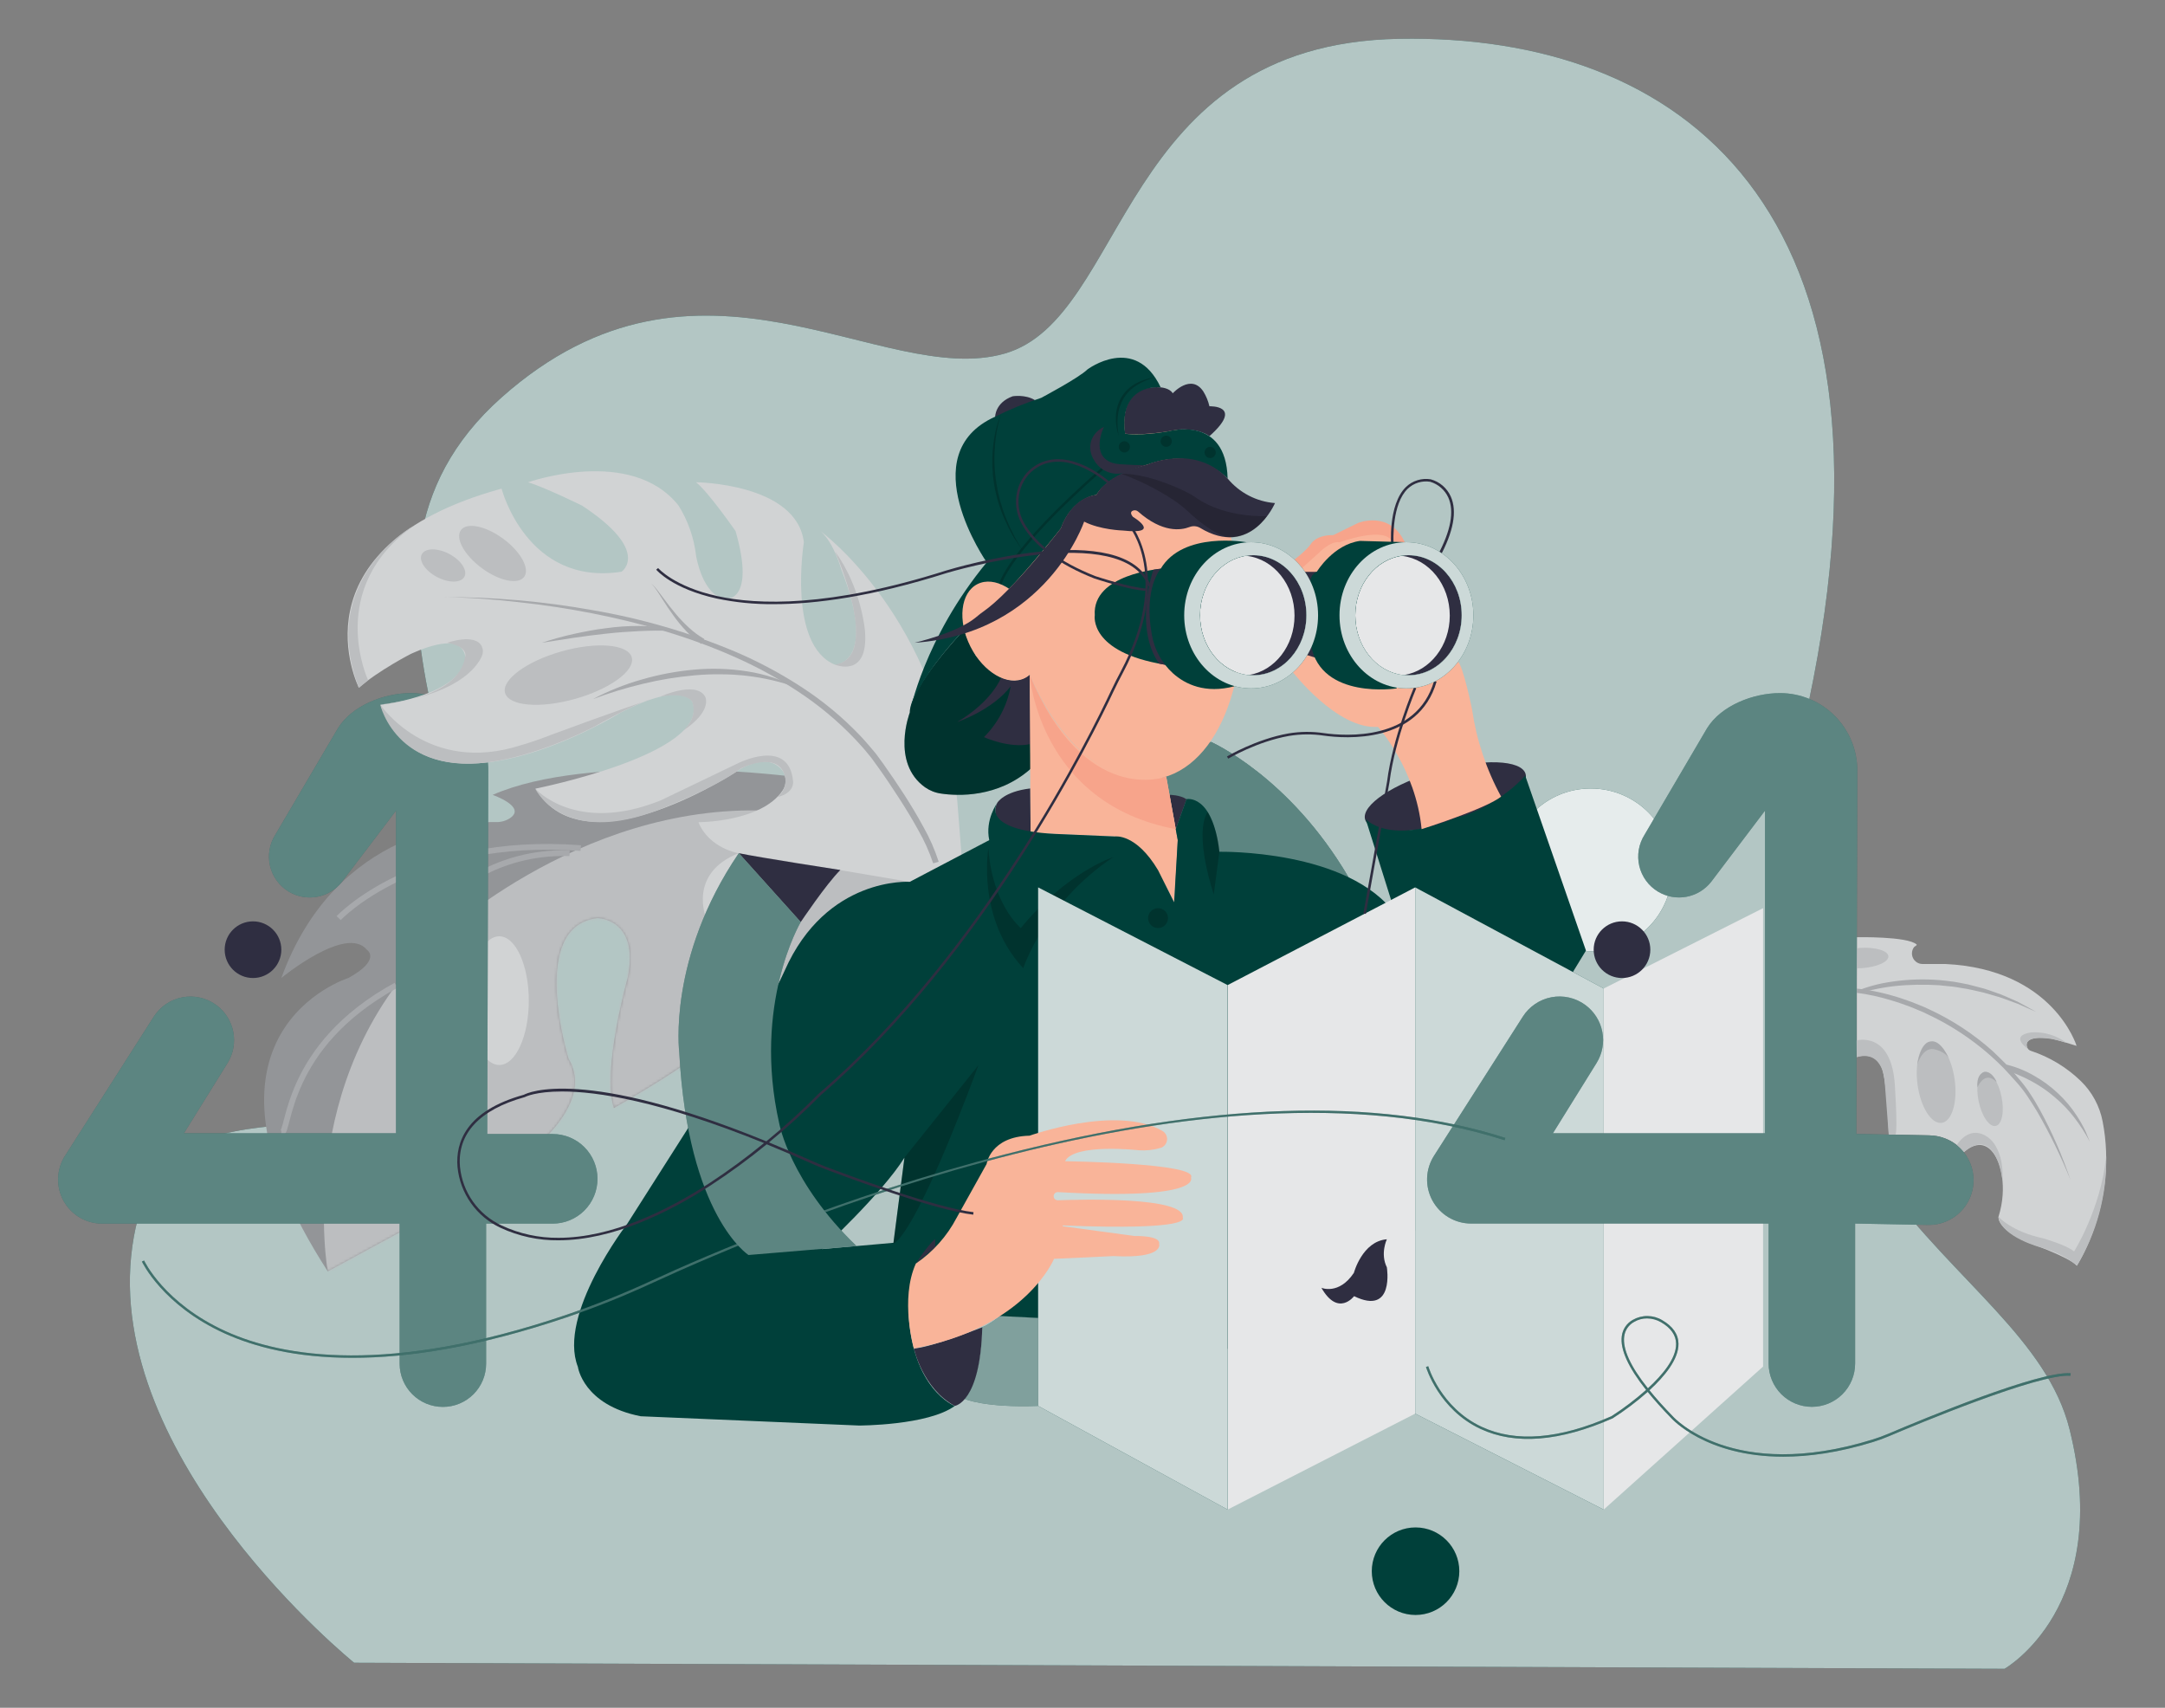 <svg width="866" height="683" viewBox="0 0 866 683" fill="none" xmlns="http://www.w3.org/2000/svg">
<rect x="0" y="0" width="866" height="683" fill="#808080" stroke="none"/>
<path d="M141.65 665C141.65 665 41.09 583.79 52.92 498.55C64.75 413.31 161.37 484.34 185 407.22C208.63 330.1 121.47 229.33 200.57 159C279.67 88.67 352.63 155.6 401.92 141.39C451.21 127.18 447.27 17.55 559.66 15.52C672.05 13.49 765.22 82.52 723.57 280.38C681.92 478.24 810.07 500.58 827.82 571.61C845.57 642.64 801.82 667.42 801.82 667.42L141.65 665Z" fill="#00403A"/>
<path opacity="0.7" d="M141.65 665C141.65 665 41.09 583.79 52.92 498.55C64.75 413.31 161.37 484.34 185 407.22C208.63 330.1 121.47 229.33 200.57 159C279.67 88.67 352.63 155.6 401.92 141.39C451.21 127.18 447.27 17.55 559.66 15.52C672.05 13.49 765.22 82.52 723.57 280.38C681.92 478.24 810.07 500.58 827.82 571.61C845.57 642.64 801.82 667.42 801.82 667.42L141.65 665Z" fill="white"/>
<path d="M112.53 391.14C112.53 391.14 138.47 369.79 146.71 379.82C146.71 379.82 152.87 383.66 139.36 391.14C139.36 391.14 69.36 412.9 131.1 508.46L172.6 485.94C172.6 485.94 244.35 451.94 227.38 423.34C227.38 423.34 210.97 370.34 238.97 367.19C238.97 367.19 255.97 367.19 251.06 391.14C251.06 391.14 240.62 428.28 245.56 443.14C245.56 443.14 264.36 432.43 273.36 425.98C273.36 425.98 352.65 361.54 357.36 360.88C362.07 360.22 363.95 352.69 363.95 352.69L352.69 321.77L313.93 310.24C313.93 310.24 235.66 300.87 197.05 317.91C197.05 317.91 210.8 322.66 203.98 327.23C202.333 328.297 200.401 328.837 198.44 328.78C187.15 328.59 134.42 331.15 112.53 391.14Z" fill="#939598"/>
<mask id="mask0_499_37038" style="mask-type:luminance" maskUnits="userSpaceOnUse" x="105" y="307" width="259" height="202">
<path d="M112.53 391.14C112.53 391.14 138.47 369.79 146.71 379.82C146.71 379.82 152.87 383.66 139.36 391.14C139.36 391.14 69.36 412.9 131.1 508.46L172.6 485.94C172.6 485.94 244.35 451.94 227.38 423.34C227.38 423.34 210.97 370.34 238.97 367.19C238.97 367.19 255.97 367.19 251.06 391.14C251.06 391.14 240.62 428.28 245.56 443.14C245.56 443.14 264.36 432.43 273.36 425.98C273.36 425.98 352.65 361.54 357.36 360.88C362.07 360.22 363.95 352.69 363.95 352.69L352.69 321.77L313.93 310.24C313.93 310.24 235.66 300.87 197.05 317.91C197.05 317.91 210.8 322.66 203.98 327.23C202.333 328.297 200.401 328.837 198.44 328.78C187.15 328.59 134.42 331.15 112.53 391.14Z" fill="white"/>
</mask>
<g mask="url(#mask0_499_37038)">
<path d="M131.1 508.46C131.1 508.46 117.22 432.12 172.6 377.76C172.6 377.76 230.6 321.19 306.99 324.22L363.91 352.66L354.85 387.21L237.13 463.54C237.13 463.54 143.5 511.21 131.1 508.46Z" fill="#BCBEC0"/>
</g>
<path d="M135.47 367.19C135.47 367.19 166.36 334.19 232.3 339.19" stroke="#A7A9AC" stroke-width="2.29" stroke-miterlimit="10"/>
<path d="M180.76 357.7C180.76 357.7 197.47 340.38 227.83 341.22" stroke="#A7A9AC" stroke-width="2.29" stroke-miterlimit="10"/>
<path d="M199.71 425.94C206.233 425.94 211.52 414.416 211.52 400.2C211.52 385.984 206.233 374.46 199.71 374.46C193.188 374.46 187.9 385.984 187.9 400.2C187.9 414.416 193.188 425.94 199.71 425.94Z" fill="#D1D3D4"/>
<path d="M282.45 367.19C282.45 367.19 274.98 349.34 295.52 341.19L282.45 367.19Z" fill="#D1D3D4"/>
<path d="M101.2 391.15C107.457 391.15 112.53 386.078 112.53 379.82C112.53 373.563 107.457 368.49 101.2 368.49C94.943 368.49 89.87 373.563 89.87 379.82C89.87 386.078 94.943 391.15 101.2 391.15Z" fill="#2F2E41"/>
<path d="M112.53 453.25C115.96 453.25 113.53 418.61 158.4 394.07" stroke="#A7A9AC" stroke-width="2.29" stroke-miterlimit="10"/>
<path d="M158.4 324.22V453.22H73.58L91 425.18C93.314 421.451 94.135 416.985 93.299 412.676C92.463 408.368 90.031 404.533 86.49 401.94C84.567 400.529 82.374 399.528 80.048 399C77.722 398.471 75.312 398.426 72.968 398.868C70.623 399.31 68.395 400.228 66.421 401.567C64.446 402.906 62.768 404.636 61.49 406.65L26 462.28C24.3 464.943 23.348 468.014 23.242 471.172C23.137 474.329 23.882 477.457 25.4 480.228C26.919 482.998 29.154 485.309 31.872 486.92C34.59 488.53 37.691 489.38 40.85 489.38H159.85V545.38C159.85 549.968 161.673 554.369 164.917 557.613C168.161 560.858 172.562 562.68 177.15 562.68C179.422 562.681 181.672 562.235 183.772 561.366C185.872 560.497 187.779 559.223 189.386 557.616C190.993 556.009 192.267 554.102 193.136 552.002C194.005 549.903 194.451 547.652 194.45 545.38V489.38H221.02C223.379 489.389 225.716 488.933 227.898 488.036C230.079 487.14 232.062 485.821 233.733 484.156C235.404 482.491 236.729 480.512 237.633 478.333C238.537 476.155 239.001 473.819 239 471.46C239 466.709 237.113 462.153 233.755 458.792C230.396 455.432 225.841 453.543 221.09 453.54H194.9L195.31 308.15C195.311 304.085 194.512 300.06 192.957 296.305C191.402 292.549 189.122 289.137 186.248 286.262C183.374 283.388 179.961 281.108 176.206 279.553C172.45 277.999 168.425 277.199 164.36 277.2C153.64 277.2 140.82 282.15 135.18 291.26L110.13 333.85C108.963 335.691 108.176 337.746 107.815 339.896C107.454 342.045 107.527 344.245 108.029 346.366C108.532 348.487 109.453 350.486 110.74 352.245C112.026 354.004 113.651 355.488 115.52 356.61C118.947 358.662 123.007 359.388 126.933 358.651C130.859 357.914 134.38 355.765 136.83 352.61L158.4 324.22Z" fill="#00403A"/>
<path opacity="0.36" d="M158.4 324.22V453.22H73.58L91 425.18C93.314 421.451 94.135 416.985 93.299 412.676C92.463 408.368 90.031 404.533 86.49 401.94C84.567 400.529 82.374 399.528 80.048 399C77.722 398.471 75.312 398.426 72.968 398.868C70.623 399.31 68.395 400.228 66.421 401.567C64.446 402.906 62.768 404.636 61.49 406.65L26 462.28C24.3 464.943 23.348 468.014 23.242 471.172C23.137 474.329 23.882 477.457 25.4 480.228C26.919 482.998 29.154 485.309 31.872 486.92C34.59 488.53 37.691 489.38 40.85 489.38H159.85V545.38C159.85 549.968 161.673 554.369 164.917 557.613C168.161 560.858 172.562 562.68 177.15 562.68C179.422 562.681 181.672 562.235 183.772 561.366C185.872 560.497 187.779 559.223 189.386 557.616C190.993 556.009 192.267 554.102 193.136 552.002C194.005 549.903 194.451 547.652 194.45 545.38V489.38H221.02C223.379 489.389 225.716 488.933 227.898 488.036C230.079 487.14 232.062 485.821 233.733 484.156C235.404 482.491 236.729 480.512 237.633 478.333C238.537 476.155 239.001 473.819 239 471.46C239 466.709 237.113 462.153 233.755 458.792C230.396 455.432 225.841 453.543 221.09 453.54H194.9L195.31 308.15C195.311 304.085 194.512 300.06 192.957 296.305C191.402 292.549 189.122 289.137 186.248 286.262C183.374 283.388 179.961 281.108 176.206 279.553C172.45 277.999 168.425 277.199 164.36 277.2C153.64 277.2 140.82 282.15 135.18 291.26L110.13 333.85C108.963 335.691 108.176 337.746 107.815 339.896C107.454 342.045 107.527 344.245 108.029 346.366C108.532 348.487 109.453 350.486 110.74 352.245C112.026 354.004 113.651 355.488 115.52 356.61C118.947 358.662 123.007 359.388 126.933 358.651C130.859 357.914 134.38 355.765 136.83 352.61L158.4 324.22Z" fill="white"/>
<path d="M785.51 460.84C785.51 460.84 794.06 452.09 799.4 464.9C799.4 464.9 803.32 474.16 799.4 486.63C799.4 486.63 798.33 491.25 811.15 496.95C811.15 496.95 827.53 502.65 830.74 506.21C830.74 506.21 847.36 480.82 841.06 448.56C839.883 442.366 836.815 436.69 832.28 432.31C826.654 426.868 819.872 422.766 812.44 420.31C811.879 420.144 811.393 419.79 811.063 419.307C810.734 418.825 810.581 418.243 810.63 417.66C810.85 416.05 812.72 414.33 820.41 415.37C820.41 415.37 824.88 416.43 830.64 418.29C830.64 418.29 821.38 387.6 778.13 385.54H769C768.215 385.54 767.446 385.322 766.779 384.909C766.112 384.496 765.573 383.905 765.223 383.203C764.873 382.501 764.726 381.715 764.798 380.934C764.87 380.153 765.158 379.407 765.63 378.78C765.9 378.44 766.97 378.06 766.63 377.72C762.92 374.42 742.75 374.83 742.75 374.83V422.75C742.75 422.75 748.89 420.25 752.15 425.9C752.612 426.722 752.949 427.609 753.15 428.53C753.79 431.24 755.06 438.38 755.53 453.76L771.53 454.07C771.53 454.07 780.39 453.86 785.51 460.84Z" fill="#D1D3D4"/>
<path d="M776.672 449.083C780.77 448.523 783.097 440.789 781.868 431.81C780.64 422.83 776.321 416.006 772.223 416.566C768.125 417.127 765.798 424.861 767.026 433.84C768.255 442.819 772.573 449.644 776.672 449.083Z" fill="#BCBEC0"/>
<path d="M798.27 450.314C800.795 449.79 801.838 444.522 800.6 438.546C799.361 432.57 796.31 428.15 793.784 428.674C791.259 429.197 790.216 434.466 791.454 440.442C792.693 446.417 795.744 450.837 798.27 450.314Z" fill="#BCBEC0"/>
<path d="M744.588 387.213C750.678 386.821 755.498 384.688 755.354 382.451C755.209 380.213 750.155 378.717 744.065 379.11C737.975 379.503 733.155 381.635 733.299 383.873C733.444 386.11 738.498 387.606 744.588 387.213Z" fill="#BCBEC0"/>
<path d="M742.35 395.36C744.904 395.574 747.443 395.948 749.95 396.48C751.2 396.73 752.45 397 753.68 397.32C754.91 397.64 756.16 397.92 757.37 398.32C759.83 399 762.23 399.87 764.63 400.72C765.82 401.17 766.99 401.67 768.18 402.15L769.95 402.87L771.68 403.68C780.946 407.972 789.523 413.617 797.13 420.43C799 422.16 800.77 424 802.59 425.78C804.41 427.56 805.93 429.6 807.59 431.5C809.277 433.426 810.818 435.475 812.2 437.63C813.61 439.75 814.88 441.95 816.11 444.17C818.55 448.62 820.74 453.17 822.77 457.82C824.8 462.47 826.56 467.2 828.23 471.96C824.442 462.62 820.022 453.549 815 444.81C813.7 442.67 812.38 440.53 811 438.47C809.617 436.4 808.079 434.438 806.4 432.6C804.71 430.75 803.07 428.84 801.33 427.05C799.59 425.26 797.73 423.57 795.87 421.9C788.357 415.297 779.938 409.801 770.87 405.58L769.18 404.77L767.45 404.05C766.29 403.57 765.15 403.05 763.98 402.62L760.46 401.35C759.29 400.9 758.08 400.59 756.89 400.2C752.111 398.703 747.208 397.632 742.24 397L742.35 395.36Z" fill="#A7A9AC"/>
<path d="M802.68 425.8C806.54 426.751 810.244 428.25 813.68 430.25C817.116 432.194 820.305 434.544 823.18 437.25C826.051 439.931 828.583 442.954 830.72 446.25C831.797 447.873 832.775 449.559 833.65 451.3C834.094 452.16 834.488 453.045 834.83 453.95L835.93 456.63C834.145 453.236 832.067 450.003 829.72 446.97C827.413 443.952 824.773 441.205 821.85 438.78C818.987 436.314 815.862 434.171 812.53 432.39C810.88 431.488 809.185 430.674 807.45 429.95C805.743 429.19 803.989 428.539 802.2 428L802.68 425.8Z" fill="#A7A9AC"/>
<path d="M814.51 415.18C808.7 415.85 811.24 419.55 811.24 419.55C811.24 419.55 803.39 414.28 812.44 412.9C817.502 412.552 822.521 414.036 826.58 417.08C826.58 417.08 820.23 414.71 814.51 415.18Z" fill="#BCBEC0"/>
<path d="M744.11 395.79C746.988 394.722 749.943 393.876 752.95 393.26C755.942 392.682 758.963 392.261 762 392C768.103 391.483 774.244 391.647 780.31 392.49C781.83 392.62 783.31 392.99 784.83 393.24C786.336 393.497 787.828 393.831 789.3 394.24L793.73 395.41C795.19 395.84 796.61 396.41 798.05 396.89C800.96 397.82 803.69 399.17 806.48 400.37L807.48 400.84C807.82 401.01 808.15 401.21 808.48 401.39L810.48 402.48C811.813 403.213 813.147 403.953 814.48 404.7C813.09 404.1 811.7 403.5 810.32 402.88L808.25 401.96C807.91 401.81 807.57 401.65 807.25 401.51L806.18 401.13C803.34 400.13 800.57 398.93 797.65 398.19C796.21 397.79 794.78 397.33 793.33 396.95L788.94 395.95C787.49 395.58 786 395.38 784.53 395.14C783.06 394.9 781.58 394.6 780.09 394.5L775.62 394.04L771.14 393.85C768.14 393.78 765.14 393.85 762.14 394.02C756.174 394.368 750.265 395.374 744.52 397.02L744.11 395.79Z" fill="#A7A9AC"/>
<path d="M742.72 422.79L742.3 416.19C742.3 416.19 756.57 411.81 757.95 434.05C759.33 456.29 757.95 453.84 757.95 453.84H755.49L753.9 432.84C753.9 432.84 753.59 419.77 742.72 422.79Z" fill="#BCBEC0"/>
<path d="M782.72 457.94C782.72 457.94 787.14 450.29 794.11 454.15C795.592 454.989 796.854 456.168 797.79 457.59C799.39 460.01 801.44 464.59 800.97 471.94C800.97 471.94 798.51 449.74 785.51 460.84L782.72 457.94Z" fill="#BCBEC0"/>
<path d="M799.4 486.63C799.4 486.63 804.49 492.54 817.33 495.28C817.33 495.28 826.68 497.94 829.62 500.5C829.62 500.5 840.25 483.82 842.48 462.5C842.784 477.888 838.713 493.046 830.74 506.21C830.74 506.21 826.24 501.66 816.53 498.95C816.53 499 800.35 494.72 799.4 486.63Z" fill="#BCBEC0"/>
<path d="M766.87 425.86C766.87 425.86 768.8 419.12 773.26 419.55C773.26 419.55 778.61 420.43 779.79 423.88C779.79 423.88 776.51 415.59 772.22 416.56C772.22 416.56 768.47 416.19 766.87 425.86Z" fill="#A7A9AC"/>
<path d="M791 434.88C791 434.88 793.81 427.78 798.67 432.81C798.67 432.81 797.09 428.5 793.83 428.7C793.78 428.7 790.44 429.3 791 434.88Z" fill="#A7A9AC"/>
<path d="M385.92 559.52C385.92 559.52 394.05 563.1 415.25 562.28V527.1L400 526.33C400 526.33 395.54 529.96 392.84 530.83C392.87 530.83 393.42 549.37 385.92 559.52Z" fill="#00403A"/>
<path opacity="0.5" d="M385.92 559.52C385.92 559.52 394.05 563.1 415.25 562.28V527.1L400 526.33C400 526.33 395.54 529.96 392.84 530.83C392.87 530.83 393.42 549.37 385.92 559.52Z" fill="white"/>
<path d="M636.31 380.43C654.281 380.43 668.85 365.861 668.85 347.89C668.85 329.919 654.281 315.35 636.31 315.35C618.339 315.35 603.77 329.919 603.77 347.89C603.77 365.861 618.339 380.43 636.31 380.43Z" fill="#00403A"/>
<path opacity="0.9" d="M636.31 380.43C654.281 380.43 668.85 365.861 668.85 347.89C668.85 329.919 654.281 315.35 636.31 315.35C618.339 315.35 603.77 329.919 603.77 347.89C603.77 365.861 618.339 380.43 636.31 380.43Z" fill="white"/>
<path d="M519.35 227.75L529.24 228.34L530.24 265.81L520.57 265.06C520.57 265.06 530 237.25 519.35 227.75Z" fill="#2F2E41"/>
<path d="M516.86 224.54C516.86 224.54 522.35 220.42 524.27 217.67C524.27 217.67 526.19 213.91 533.33 214.01L543.22 209.16C543.22 209.16 555.85 203.94 561.89 216.85L544 216.33C537.117 218.587 531.084 222.884 526.7 228.65H521.49C521.49 228.65 520.7 226.73 516.86 224.54Z" fill="#F7A48B"/>
<path d="M520.6 227.39L527.23 221.39C527.23 221.39 532.23 216.16 535.8 216.9C535.8 216.9 554.18 210.08 556.95 216.8L527.9 228.7H521.53L520.6 227.39Z" fill="#F9B499"/>
<path d="M575.37 223.65L574.9 223.26C574.83 223.26 568.28 217.92 557.02 219.48L556.5 219.55V219.03C556.44 218.33 555.08 201.86 562.4 194.75C563.699 193.507 565.271 192.583 566.989 192.054C568.708 191.524 570.526 191.403 572.3 191.7C574.057 192.182 575.685 193.048 577.068 194.234C578.452 195.42 579.555 196.897 580.3 198.56C582.95 204.45 581.41 212.72 575.74 223.11L575.37 223.65ZM561.21 218.19C566.117 218.066 570.944 219.44 575.05 222.13C580.34 212.27 581.78 204.48 579.32 198.98C578.633 197.474 577.631 196.133 576.382 195.046C575.133 193.959 573.666 193.153 572.08 192.68C570.466 192.42 568.814 192.536 567.253 193.02C565.692 193.504 564.263 194.342 563.08 195.47C556.81 201.57 557.28 215.55 557.45 218.42C558.698 218.27 559.953 218.193 561.21 218.19Z" fill="#2F2E41"/>
<path d="M581.062 328.956C598.789 323.933 611.848 315.235 610.231 309.528C608.614 303.821 592.933 303.267 575.207 308.289C557.48 313.312 544.421 322.01 546.038 327.717C547.655 333.424 563.336 333.978 581.062 328.956Z" fill="#2F2E41"/>
<path d="M484.39 296.74C484.39 296.74 515.69 310.48 539.39 350.86L470 354L463.18 303L484.39 296.74Z" fill="#00403A"/>
<path opacity="0.8" d="M484.39 296.74C484.39 296.74 515.69 310.48 539.39 350.86L470 354L463.18 303L484.39 296.74Z" fill="#00403A"/>
<g opacity="0.36">
<path d="M484.39 296.74C484.39 296.74 515.69 310.48 539.39 350.86L470 354L463.18 303L484.39 296.74Z" fill="white"/>
<path opacity="0.8" d="M484.39 296.74C484.39 296.74 515.69 310.48 539.39 350.86L470 354L463.18 303L484.39 296.74Z" fill="white"/>
</g>
<path d="M412.24 333.08C412.24 333.08 394.07 330.99 398.91 321.08C398.91 321.08 401.39 316.6 412.13 315.33L412.24 333.08Z" fill="#2F2E41"/>
<path d="M467.81 317.88C467.81 317.88 471.98 317.88 474.61 319.64L470.3 331.64L467.81 317.88Z" fill="#2F2E41"/>
<path d="M143.55 275.07C143.55 275.07 115.24 218.92 200.63 195.42C200.63 195.42 210.71 234.55 248.63 228.65C248.63 228.65 260.63 220.5 232.8 202.2C232.8 202.2 217.45 194.67 211.21 192.89C211.21 192.89 252.48 178.28 271.42 202.2C275.208 208.265 277.599 215.097 278.42 222.2C278.42 222.2 280.91 238.35 290.23 239.54C290.23 239.54 302.41 240.95 294.23 212.42C294.23 212.42 283.23 196.57 278.4 192.87C278.4 192.87 318.64 193.24 321.55 216.87C321.55 216.87 314.86 258.02 334.05 265.87C334.05 265.87 351.32 265.42 336.45 227.57C336.45 227.57 333.57 217.05 328.29 212.5C328.29 212.5 375.64 247.02 382.91 320.31L384.91 345.63L363.97 352.72C363.97 352.72 316.14 344.56 295.58 341.28C295.58 341.28 283.69 339.39 279.37 328.84C279.37 328.84 304.37 328.84 312.96 316.28C313.806 315.103 314.262 313.69 314.262 312.24C314.262 310.79 313.806 309.377 312.96 308.2C310.71 305.2 306.05 302.43 296.68 307.25C296.68 307.25 234.32 349.48 214.17 315.41C214.17 315.41 284.17 301.5 277.01 280.87C277.01 280.87 273.65 271.87 248.23 285.01C248.23 285.01 171.11 332.92 152.17 281.85C152.17 281.85 181.17 278.77 185.77 265.16C186.067 264.323 186.17 263.428 186.07 262.545C185.971 261.662 185.672 260.813 185.196 260.063C184.72 259.312 184.08 258.68 183.323 258.213C182.567 257.747 181.714 257.458 180.83 257.37C177.64 257.04 172.67 257.8 164.94 261.25C164.84 261.19 151.06 268.36 143.55 275.07Z" fill="#D1D3D4"/>
<path d="M462.909 311.475C488.072 307.02 502.293 268.519 494.673 225.481C487.054 182.442 460.478 151.164 435.315 155.619C410.152 160.074 395.931 198.575 403.551 241.614C411.17 284.652 437.746 315.93 462.909 311.475Z" fill="#F9B499"/>
<path d="M363.91 285C363.91 285 356.26 305 370 314.86C371.917 316.207 374.129 317.075 376.45 317.39C383.15 318.39 399.17 319.08 412.27 307.46L411.89 269.86C411.89 269.86 403.52 278.61 390.32 262.14C390.32 262.14 386.27 254.91 385.71 251.8C385.68 251.8 363.91 274.79 363.91 285Z" fill="#00403A"/>
<path opacity="0.2" d="M363.91 285C363.91 285 356.26 305 370 314.86C371.917 316.207 374.129 317.075 376.45 317.39C383.15 318.39 399.17 319.08 412.27 307.46L411.89 269.86C411.89 269.86 403.52 278.61 390.32 262.14C390.32 262.14 386.27 254.91 385.71 251.8C385.68 251.8 363.91 274.79 363.91 285Z" fill="black"/>
<path d="M400.46 271C400.46 271 396.86 280.53 382.86 288.77C382.86 288.77 396.86 284.1 404.28 274.49C402.862 282.196 399.125 289.285 393.57 294.81C393.57 294.81 403.73 299.48 412.24 297.56L411.86 269.84C411.86 269.84 407.47 274.19 400.46 271Z" fill="#2F2E41"/>
<path d="M464.27 154.92C464.27 154.92 467.87 155.16 469.09 157.3C469.09 157.3 476.44 149.19 481.34 156.58C482.468 158.403 483.289 160.4 483.77 162.49C483.77 162.49 497.83 161.93 483.77 174.44C483.77 174.44 479.83 171.12 470.77 171.85C470.77 171.85 459.77 174.34 450.05 173.46C450.06 173.46 446.13 153.47 464.27 154.92Z" fill="#2F2E41"/>
<path d="M398.06 166.65C398.06 166.65 398.06 161.01 405.06 158.49C405.06 158.49 410.06 157.64 413.91 159.99L408.25 166.65H398.06Z" fill="#2F2E41"/>
<path d="M412.24 333.08L411.86 269.86C411.86 269.86 430.02 318.24 466.49 310.61L471.1 336C471.1 336 470.3 353.08 469.64 360.85C469.64 360.85 457.86 334.58 445.97 334.54L412.24 333.08Z" fill="#F9B499"/>
<path d="M411.86 269.86C411.86 269.86 415.43 321.36 470.3 331.61L466.49 310.61C466.49 310.61 433.86 323.05 411.86 269.86Z" fill="#F7A48B"/>
<path d="M418.56 527.27L353.89 524L361.78 463C352.78 477.41 328.78 499.57 328.78 499.57L374.12 495.57C360.48 506.68 363.36 524 363.36 524C364.6 555.71 381.9 562.3 381.9 562.3C371.19 570.13 343.59 570.13 343.59 570.13L256.27 566.42C233.21 561.89 231.15 546.65 231.15 546.65C222.91 525.65 250.92 489.4 250.92 489.4L305.61 403.46C308.729 398.613 311.48 393.539 313.84 388.28C330.53 350.41 363.91 352.68 363.91 352.68L395.7 336C393.95 327.82 398.91 321.1 398.91 321.1C398.91 321.1 391.08 332.65 425.03 333.64L445.97 334.54C445.97 334.54 454.38 333.16 463.24 348.04L469.64 360.85L471.1 336L470.3 331.61L474.61 319.61C474.61 319.61 485.01 317.32 487.75 340.66C487.75 340.66 539.65 339.56 558.32 365.92L546.24 327.48C546.24 327.48 555.3 338.6 583.31 326.65C587.02 326.65 601.84 319.65 610.08 310.18L634.38 380.18L533.06 546.55L418.56 527.27Z" fill="#00403A"/>
<path opacity="0.2" d="M361.78 463L391.37 426C391.37 426 367.75 491.22 357.32 497.53L361.78 463Z" fill="black"/>
<path d="M381.9 562.28C381.9 562.28 392.14 561.11 392.9 530.83C392.9 530.83 372.17 539.04 365.57 539.31C365.54 539.31 369.1 555.42 381.9 562.28Z" fill="#2F2E41"/>
<path d="M374.07 495.56V498.85L366.34 505.35C366.34 505.35 371 498 374.07 495.56Z" fill="#2F2E41"/>
<path d="M516.86 268.47C516.86 268.47 534.71 291.81 551.18 290.71C551.18 290.71 566.33 307.42 568.64 331.61C568.64 331.61 594.17 323.54 600.45 318.61C594.515 307.729 590.57 295.877 588.8 283.61C588.8 283.61 585.23 266 583 264.35L560 273.14L522.38 261.88C522.38 261.88 520.43 266.82 516.86 268.47Z" fill="#F9B499"/>
<path opacity="0.2" d="M395.36 339.22C395.36 339.22 390.5 367.1 409.31 387.22C409.31 387.22 417.67 361.28 445.31 342.79C445.31 342.79 426.83 348.65 408.31 371.18C408.33 371.17 396.82 361.69 395.36 339.22Z" fill="black"/>
<path opacity="0.2" d="M485.51 357.7C485.51 357.7 477.34 333.94 483.05 324.7C485.739 329.62 487.342 335.059 487.75 340.65L485.51 357.7Z" fill="black"/>
<path opacity="0.2" d="M463.22 371.17C465.418 371.17 467.2 369.388 467.2 367.19C467.2 364.992 465.418 363.21 463.22 363.21C461.022 363.21 459.24 364.992 459.24 367.19C459.24 369.388 461.022 371.17 463.22 371.17Z" fill="black"/>
<path d="M566.07 354.9L491.05 393.98V603.75L566.07 565.37V354.9Z" fill="#E6E7E8"/>
<path d="M641.48 603.75L566.07 565.37V354.9L641.48 395.35V603.75Z" fill="#00403A"/>
<path opacity="0.8" d="M641.48 603.75L566.07 565.37V354.9L641.48 395.35V603.75Z" fill="white"/>
<path d="M641.48 395.35L705.23 363.21V546.55L641.48 603.75V395.35Z" fill="#E6E7E8"/>
<path d="M706 324.22V453.22H621.18L638.62 425.15C640.934 421.421 641.755 416.955 640.919 412.646C640.083 408.338 637.651 404.503 634.11 401.91C632.187 400.499 629.994 399.498 627.668 398.97C625.342 398.441 622.932 398.396 620.588 398.838C618.243 399.28 616.015 400.198 614.041 401.537C612.066 402.876 610.388 404.606 609.11 406.62L573.6 462.25C571.9 464.913 570.948 467.984 570.842 471.142C570.737 474.299 571.482 477.427 573 480.198C574.518 482.968 576.754 485.279 579.472 486.89C582.19 488.5 585.291 489.35 588.45 489.35H707.45V545.35C707.45 549.938 709.273 554.339 712.517 557.583C715.761 560.828 720.162 562.65 724.75 562.65C729.338 562.65 733.739 560.828 736.983 557.583C740.227 554.339 742.05 549.938 742.05 545.35V489.35L771.47 489.91C773.826 489.917 776.161 489.458 778.339 488.561C780.518 487.664 782.498 486.346 784.167 484.682C785.835 483.018 787.159 481.042 788.062 478.866C788.965 476.689 789.43 474.356 789.43 472C789.43 467.248 787.542 462.689 784.181 459.329C780.821 455.968 776.263 454.08 771.51 454.08L742.51 453.51L742.92 308.12C742.915 299.921 739.655 292.06 733.858 286.262C728.06 280.465 720.199 277.205 712 277.2C701.28 277.2 688.46 282.15 682.82 291.26L657.82 333.85C656.653 335.691 655.866 337.746 655.505 339.896C655.144 342.045 655.217 344.245 655.719 346.366C656.222 348.487 657.143 350.486 658.43 352.245C659.716 354.004 661.341 355.488 663.21 356.61C666.638 358.662 670.697 359.388 674.623 358.651C678.549 357.914 682.07 355.765 684.52 352.61L706 324.22Z" fill="#00403A"/>
<path opacity="0.36" d="M706 324.22V453.22H621.18L638.62 425.15C640.934 421.421 641.755 416.955 640.919 412.646C640.083 408.338 637.651 404.503 634.11 401.91C632.187 400.499 629.994 399.498 627.668 398.97C625.342 398.441 622.932 398.396 620.588 398.838C618.243 399.28 616.015 400.198 614.041 401.537C612.066 402.876 610.388 404.606 609.11 406.62L573.6 462.25C571.9 464.913 570.948 467.984 570.842 471.142C570.737 474.299 571.482 477.427 573 480.198C574.518 482.968 576.754 485.279 579.472 486.89C582.19 488.5 585.291 489.35 588.45 489.35H707.45V545.35C707.45 549.938 709.273 554.339 712.517 557.583C715.761 560.828 720.162 562.65 724.75 562.65C729.338 562.65 733.739 560.828 736.983 557.583C740.227 554.339 742.05 549.938 742.05 545.35V489.35L771.47 489.91C773.826 489.917 776.161 489.458 778.339 488.561C780.518 487.664 782.498 486.346 784.167 484.682C785.835 483.018 787.159 481.042 788.062 478.866C788.965 476.689 789.43 474.356 789.43 472C789.43 467.248 787.542 462.689 784.181 459.329C780.821 455.968 776.263 454.08 771.51 454.08L742.51 453.51L742.92 308.12C742.915 299.921 739.655 292.06 733.858 286.262C728.06 280.465 720.199 277.205 712 277.2C701.28 277.2 688.46 282.15 682.82 291.26L657.82 333.85C656.653 335.691 655.866 337.746 655.505 339.896C655.144 342.045 655.217 344.245 655.719 346.366C656.222 348.487 657.143 350.486 658.43 352.245C659.716 354.004 661.341 355.488 663.21 356.61C666.638 358.662 670.697 359.388 674.623 358.651C678.549 357.914 682.07 355.765 684.52 352.61L706 324.22Z" fill="white"/>
<path d="M648.8 391.15C655.057 391.15 660.13 386.078 660.13 379.82C660.13 373.563 655.057 368.49 648.8 368.49C642.543 368.49 637.47 373.563 637.47 379.82C637.47 386.078 642.543 391.15 648.8 391.15Z" fill="#2F2E41"/>
<path d="M558.65 275.32C558.65 275.32 528.52 279.95 524.41 258.14C526.112 254.263 526.975 250.07 526.944 245.836C526.913 241.602 525.988 237.422 524.23 233.57C524.016 232.586 524.149 231.559 524.607 230.662C525.064 229.765 525.818 229.054 526.74 228.65C526.74 228.65 533.33 217.73 544.04 216.33L562.57 216.85L558.65 275.32Z" fill="#00403A"/>
<path d="M464.25 227.51C464.25 227.51 436.81 229.57 437.91 246.08C437.91 246.08 435.41 260.82 465.91 265.81L464.25 227.51Z" fill="#00403A"/>
<path d="M546.34 365.52L545.34 365.34L554.82 312.62C557.06 294.94 565.5 275.07 565.59 274.87L566.51 275.26C566.42 275.46 558.04 295.21 555.8 312.77L546.34 365.52Z" fill="#2F2E41"/>
<path d="M491.3 303.41L490.79 302.55C490.9 302.48 502.45 295.61 515.4 293.33C520.091 292.547 524.876 292.507 529.58 293.21C538.15 294.42 566.64 296.47 573.64 272.33L574.64 272.6C567.42 297.53 538.25 295.44 529.49 294.2C524.889 293.517 520.209 293.557 515.62 294.32C502.8 296.56 491.42 303.34 491.3 303.41Z" fill="#2F2E41"/>
<path d="M566.22 645.9C575.89 645.9 583.73 638.06 583.73 628.39C583.73 618.719 575.89 610.88 566.22 610.88C556.549 610.88 548.71 618.719 548.71 628.39C548.71 638.06 556.549 645.9 566.22 645.9Z" fill="#00403A"/>
<path d="M147.25 272.07C147.25 272.07 129.93 235.29 165.71 210.14C165.71 210.14 126.79 231.28 143.55 275.07L147.25 272.07Z" fill="#BCBEC0"/>
<path d="M178.84 257.07C178.84 257.07 190.18 253.07 192.75 258.58C193.019 259.181 193.158 259.832 193.158 260.49C193.158 261.148 193.019 261.799 192.75 262.4C190.89 266.65 183.08 278.12 152.11 281.79C152.11 281.79 183.27 279.79 186.02 262.86C186 262.86 187.9 258.72 178.84 257.07Z" fill="#BCBEC0"/>
<path d="M208.49 298C171.01 310.17 152.07 281.75 152.07 281.75C152.07 281.75 159.12 313.48 202.96 303.48C202.96 303.48 217.88 300.66 237.66 290.66C237.66 290.66 254.48 281.09 260.42 279.58C260.42 279.58 239.8 286.69 220.42 293.9C220.44 293.94 213.35 296.66 208.49 298Z" fill="#BCBEC0"/>
<path d="M264.27 278.54C264.27 278.54 277.82 272.41 281.81 278.21C282.023 278.515 282.185 278.853 282.29 279.21C282.75 280.96 282.85 285.83 273.14 292.28C273.14 292.28 279.22 287.63 276.91 280.78C276.91 280.81 275.35 276.72 264.27 278.54Z" fill="#BCBEC0"/>
<path d="M313.89 310.21C311.1 300.05 296.58 307.21 296.58 307.21C285.58 315.46 264.27 323.57 264.27 323.57C225.27 339.11 214.07 315.37 214.07 315.37C214.07 315.37 230.22 333.84 264.27 320.11L294.72 305.49C294.72 305.49 315.58 294.58 317.23 312.42C317.23 312.42 318.06 317.23 310.73 318.83C312.105 317.916 313.153 316.588 313.722 315.037C314.29 313.487 314.349 311.796 313.89 310.21Z" fill="#BCBEC0"/>
<path d="M334 265.81C334 265.81 347.51 271.53 346 252.36C346 252.36 344.63 235.1 334 220.55C334 220.55 352.93 262.9 334 265.81Z" fill="#BCBEC0"/>
<path d="M177.47 238.81C197.383 238.749 217.26 240.486 236.86 244C256.543 247.354 275.778 252.947 294.19 260.67C303.39 264.607 312.233 269.331 320.62 274.79C329.043 280.252 336.808 286.668 343.76 293.91C344.63 294.82 345.49 295.73 346.31 296.69C347.13 297.65 347.98 298.56 348.77 299.55L350 301C350.41 301.48 350.78 302 351.15 302.51L353.34 305.51C356.227 309.577 359.027 313.707 361.74 317.9C364.43 322.1 367.02 326.38 369.4 330.79C371.888 335.194 373.926 339.837 375.48 344.65L373.27 345.28C371.731 340.664 369.731 336.215 367.3 332C364.94 327.68 362.35 323.46 359.67 319.3C356.99 315.14 354.22 311 351.36 307L349.19 304C348.81 303.49 348.49 303 348.09 302.55L346.92 301.13C346.16 300.13 345.35 299.25 344.53 298.33C343.71 297.41 342.89 296.5 342.04 295.61C335.237 288.467 327.645 282.12 319.41 276.69C311.162 271.241 302.464 266.507 293.41 262.54C275.31 254.54 256.11 249.07 236.65 245.25C226.91 243.35 217.097 241.87 207.21 240.81C197.33 239.68 187.41 238.93 177.47 238.81Z" fill="#A7A9AC"/>
<path d="M237.13 279.62C243.378 276.306 249.962 273.668 256.77 271.75C263.583 269.765 270.572 268.449 277.64 267.82C284.728 267.174 291.869 267.405 298.9 268.51C305.911 269.593 312.7 271.809 319 275.07C312.426 272.677 305.592 271.073 298.64 270.29C297.78 270.18 296.91 270.08 296.04 270.03L293.45 269.83C291.71 269.76 289.97 269.66 288.23 269.68C284.755 269.635 281.28 269.775 277.82 270.1C270.872 270.707 263.979 271.837 257.2 273.48C250.385 275.093 243.681 277.144 237.13 279.62Z" fill="#A7A9AC"/>
<path d="M260.42 233.57C260.74 233.652 261.028 233.826 261.25 234.07C261.492 234.292 261.719 234.529 261.93 234.78C262.37 235.27 262.76 235.78 263.16 236.29L265.51 239.41C267.06 241.49 268.64 243.55 270.31 245.52C271.959 247.488 273.736 249.346 275.63 251.08C277.478 252.796 279.518 254.293 281.71 255.54L280.53 257.54C278.303 256.051 276.256 254.31 274.43 252.35C272.632 250.434 270.962 248.403 269.43 246.27C267.89 244.15 266.43 241.97 265.06 239.78L262.95 236.5C262.59 235.96 262.23 235.42 261.84 234.91C261.647 234.649 261.44 234.398 261.22 234.16C261.019 233.887 260.74 233.681 260.42 233.57Z" fill="#A7A9AC"/>
<path d="M216.71 257.07C220.877 255.684 225.113 254.513 229.4 253.56C231.54 253.08 233.7 252.66 235.86 252.25C238.02 251.84 240.2 251.52 242.39 251.25C246.763 250.636 251.174 250.332 255.59 250.34C260.029 250.302 264.445 250.977 268.67 252.34C264.26 252.11 259.95 252.21 255.62 252.41C251.29 252.61 246.97 252.93 242.62 253.41C238.27 253.89 233.97 254.41 229.62 255.07C225.27 255.73 221 256.38 216.71 257.07Z" fill="#A7A9AC"/>
<path d="M209.661 230.715C212.05 227.487 208.326 220.681 201.344 215.513C194.361 210.344 186.764 208.77 184.375 211.997C181.986 215.224 185.71 222.03 192.693 227.199C199.676 232.368 207.273 233.942 209.661 230.715Z" fill="#BCBEC0"/>
<path d="M185.767 230.643C187.11 228.092 184.383 224.016 179.677 221.539C174.971 219.062 170.067 219.122 168.724 221.673C167.381 224.224 170.108 228.3 174.814 230.777C179.521 233.255 184.425 233.195 185.767 230.643Z" fill="#BCBEC0"/>
<path d="M230.034 279.521C244.028 275.59 254.177 268.144 252.701 262.891C251.225 257.638 238.684 256.566 224.69 260.497C210.695 264.428 200.547 271.873 202.022 277.127C203.498 282.38 216.039 283.452 230.034 279.521Z" fill="#BCBEC0"/>
<path d="M320.29 368.77C320.29 368.77 330.38 353.69 336.14 347.95C336.14 347.95 303.47 342.95 295.52 341.22L320.29 368.77Z" fill="#2F2E41"/>
<path d="M713.3 582.59C682.3 582.59 668.66 567.35 668.48 567.15C664.86 563.43 661.727 559.937 659.08 556.67C654.696 560.552 650.015 564.086 645.08 567.24C623.88 576.57 606.08 577.98 592.18 571.47C575.46 563.66 570.44 546.86 570.39 546.69L571.32 546.42C571.32 546.59 576.32 562.98 592.6 570.61C606.26 576.99 623.76 575.61 644.6 566.39C649.479 563.25 654.109 559.739 658.45 555.89C651.29 546.89 648.02 539.66 648.71 534.4C648.874 533.04 649.359 531.738 650.126 530.602C650.893 529.467 651.919 528.53 653.12 527.87C654.918 526.842 656.957 526.312 659.028 526.335C661.098 526.358 663.126 526.932 664.9 528C669.15 530.46 671.33 533.62 671.39 537.4C671.49 543.6 665.86 550.45 659.78 556.02C662.407 559.273 665.54 562.767 669.18 566.5C669.43 566.79 693.06 593.02 748.99 575.74C751.168 575.065 753.311 574.28 755.41 573.39C769.33 567.46 815.74 548.19 828.27 549.23L828.19 550.23C815.55 549.23 765.66 570.11 755.78 574.31C753.656 575.218 751.486 576.016 749.28 576.7C735.36 581 723.4 582.59 713.3 582.59ZM658.81 527.29C656.984 527.282 655.191 527.769 653.62 528.7C652.547 529.287 651.63 530.121 650.945 531.133C650.26 532.145 649.826 533.306 649.68 534.52C649.02 539.52 652.2 546.52 659.17 555.24C665.08 549.82 670.53 543.24 670.44 537.41C670.39 534 668.36 531.11 664.44 528.83C662.732 527.83 660.789 527.299 658.81 527.29Z" fill="#00403A"/>
<g opacity="0.25">
<path d="M713.3 582.59C682.3 582.59 668.66 567.35 668.48 567.15C664.86 563.43 661.727 559.937 659.08 556.67C654.696 560.552 650.015 564.086 645.08 567.24C623.88 576.57 606.08 577.98 592.18 571.47C575.46 563.66 570.44 546.86 570.39 546.69L571.32 546.42C571.32 546.59 576.32 562.98 592.6 570.61C606.26 576.99 623.76 575.61 644.6 566.39C649.479 563.25 654.109 559.739 658.45 555.89C651.29 546.89 648.02 539.66 648.71 534.4C648.874 533.04 649.359 531.738 650.126 530.602C650.893 529.467 651.919 528.53 653.12 527.87C654.918 526.842 656.957 526.312 659.028 526.335C661.098 526.358 663.126 526.932 664.9 528C669.15 530.46 671.33 533.62 671.39 537.4C671.49 543.6 665.86 550.45 659.78 556.02C662.407 559.273 665.54 562.767 669.18 566.5C669.43 566.79 693.06 593.02 748.99 575.74C751.168 575.065 753.311 574.28 755.41 573.39C769.33 567.46 815.74 548.19 828.27 549.23L828.19 550.23C815.55 549.23 765.66 570.11 755.78 574.31C753.656 575.218 751.486 576.016 749.28 576.7C735.36 581 723.4 582.59 713.3 582.59ZM658.81 527.29C656.984 527.282 655.191 527.769 653.62 528.7C652.547 529.287 651.63 530.121 650.945 531.133C650.26 532.145 649.826 533.306 649.68 534.52C649.02 539.52 652.2 546.52 659.17 555.24C665.08 549.82 670.53 543.24 670.44 537.41C670.39 534 668.36 531.11 664.44 528.83C662.732 527.83 660.789 527.299 658.81 527.29Z" fill="white"/>
</g>
<path d="M528.56 515.05C528.56 515.05 535.56 518.05 541.56 509.05C541.56 509.05 544.91 496.43 554.74 495.64C554.74 495.64 552 501.36 554.74 506.85C554.74 506.85 557.93 526.35 541.64 518.39C541.65 518.35 535.31 526.86 528.56 515.05Z" fill="#2F2E41"/>
<path d="M394.7 224.9C394.7 224.9 364.53 181.74 398.06 166.65C404.01 163.68 410.174 161.16 416.5 159.11C416.5 159.11 431.58 151.11 434.93 147.79C434.93 147.79 454.02 133.37 464.27 154.92C464.27 154.92 447.39 152.92 450.06 173.46C450.06 173.46 456.24 174.46 467.57 172.46C467.57 172.46 490.43 165.87 491.05 191.41C491.05 191.41 479.1 178.23 458.92 185.85C458.92 185.85 443.27 189.69 438.6 197.93C438.6 197.93 428.99 198.75 424.32 211.39C424.32 211.39 400.43 241.87 391.92 245.39C391.92 245.39 366.92 269.28 363.92 284.94C363.91 285 369.48 255.47 394.7 224.9Z" fill="#00403A"/>
<path d="M449.87 189.06C447.555 189.726 445.084 189.588 442.857 188.669C440.631 187.75 438.781 186.105 437.61 184C436.875 182.879 436.392 181.612 436.195 180.286C435.998 178.96 436.092 177.607 436.47 176.32C436.89 175.088 437.561 173.956 438.441 172.995C439.32 172.035 440.389 171.267 441.58 170.74C441.58 170.74 435.92 182.11 445 185.13C445.877 185.402 446.784 185.567 447.7 185.62C450.5 185.83 457.55 186.29 458.92 185.81C455.788 186.54 452.751 187.631 449.87 189.06Z" fill="#2F2E41"/>
<g opacity="0.2">
<path d="M400.46 165.46C399.011 170.028 398.154 174.764 397.91 179.55C397.589 184.313 397.841 189.097 398.66 193.8C399.42 198.514 400.722 203.125 402.54 207.54C403.417 209.768 404.418 211.945 405.54 214.06L405.93 214.87L406.38 215.64L407.29 217.19L409.1 220.31L407.1 217.31L406.1 215.81L405.59 215.06L405.15 214.27C403.942 212.18 402.854 210.023 401.89 207.81C401.42 206.7 400.89 205.6 400.5 204.47L399.33 201C398.958 199.848 398.651 198.676 398.41 197.49C398.107 196.32 397.864 195.135 397.68 193.94L397.19 190.34L396.95 186.71C396.858 184.292 396.922 181.87 397.14 179.46C397.37 177.057 397.741 174.67 398.25 172.31C398.796 169.969 399.535 167.678 400.46 165.46Z" fill="black"/>
</g>
<path opacity="0.2" d="M449.74 180.96C450.977 180.96 451.98 179.957 451.98 178.72C451.98 177.483 450.977 176.48 449.74 176.48C448.503 176.48 447.5 177.483 447.5 178.72C447.5 179.957 448.503 180.96 449.74 180.96Z" fill="black"/>
<path opacity="0.2" d="M466.49 178.72C467.727 178.72 468.73 177.717 468.73 176.48C468.73 175.243 467.727 174.24 466.49 174.24C465.253 174.24 464.25 175.243 464.25 176.48C464.25 177.717 465.253 178.72 466.49 178.72Z" fill="black"/>
<path opacity="0.2" d="M484.06 183.2C485.297 183.2 486.3 182.197 486.3 180.96C486.3 179.723 485.297 178.72 484.06 178.72C482.823 178.72 481.82 179.723 481.82 180.96C481.82 182.197 482.823 183.2 484.06 183.2Z" fill="black"/>
<g opacity="0.2">
<path d="M447.5 174.25C446.607 171.745 446.219 169.087 446.36 166.43C446.461 163.725 447.238 161.088 448.62 158.76C450.04 156.448 452.058 154.562 454.46 153.3C455.631 152.668 456.86 152.149 458.13 151.75C458.77 151.55 459.41 151.42 460.05 151.25C460.69 151.08 461.35 151.01 462 150.91C459.49 151.598 457.084 152.624 454.85 153.96C454.29 154.28 453.8 154.7 453.27 155.05C452.768 155.444 452.291 155.868 451.84 156.32C450.915 157.206 450.117 158.215 449.47 159.32C448.169 161.523 447.366 163.984 447.12 166.53C446.977 167.815 446.943 169.11 447.02 170.4C447.078 171.694 447.238 172.982 447.5 174.25Z" fill="black"/>
</g>
<path d="M409.947 271.191C416.732 267.767 417.985 256.578 412.747 246.199C407.509 235.821 397.763 230.183 390.978 233.607C384.194 237.031 382.941 248.22 388.179 258.599C393.417 268.978 403.163 274.615 409.947 271.191Z" fill="#F9B499"/>
<path d="M415.25 354.9V562.28L491.05 603.75V393.98L415.25 354.9Z" fill="#00403A"/>
<path opacity="0.8" d="M415.25 354.9V562.28L491.05 603.75V393.98L415.25 354.9Z" fill="white"/>
<path d="M366.34 505.35C373.204 500.69 378.807 494.403 382.65 487.05L394.65 465.52C394.65 465.52 396.14 454.58 411.82 454.21C411.82 454.21 446.61 441.71 464.99 452.32C465.598 452.677 466.092 453.199 466.415 453.825C466.739 454.452 466.879 455.157 466.82 455.859C466.76 456.562 466.503 457.233 466.079 457.796C465.654 458.358 465.079 458.79 464.42 459.04C461.558 459.907 458.563 460.246 455.58 460.04C455.58 460.04 429.68 457.12 426.03 464.42C426.03 464.42 479.66 465.15 476.38 470.98C476.38 470.98 481.49 480.11 423.17 476.77C422.94 476.759 422.711 476.798 422.497 476.882C422.282 476.966 422.088 477.094 421.927 477.259C421.766 477.423 421.641 477.619 421.56 477.834C421.48 478.05 421.446 478.28 421.46 478.51C421.488 478.934 421.68 479.331 421.996 479.616C422.311 479.902 422.725 480.054 423.15 480.04C431.96 479.71 474.42 478.53 473.1 487.04C473.1 487.04 478 492.23 425.18 490.11C425.143 490.119 425.11 490.14 425.087 490.17C425.064 490.2 425.051 490.237 425.051 490.275C425.051 490.313 425.064 490.35 425.087 490.379C425.11 490.409 425.143 490.431 425.18 490.44L453.8 494.33C453.8 494.33 464.38 494.04 463.65 497.47C463.65 497.47 465.84 503.47 445.41 502.36L421.61 503.46C421.61 503.46 410.45 531 365.54 539.31C365.54 539.31 359.88 519.64 366.34 505.35Z" fill="#F9B499"/>
<path d="M465.9 227.51C465.9 227.51 465.55 227.06 461.34 227.87C461.34 227.87 453.34 250.58 463.62 265.41C463.62 265.41 467.3 266.18 467.92 266.18L465.9 227.51Z" fill="#2F2E41"/>
<path d="M498.47 216.85C498.47 216.85 473.25 212.32 464.25 227.51C464.25 227.51 457.35 235.15 460.73 253.82C461.744 259.756 464.706 265.186 469.15 269.25C474.15 273.75 482.15 277.5 493.69 274.49L498.47 216.85Z" fill="#00403A"/>
<path d="M522.57 246.08C522.57 259.35 513.04 270.08 501.28 270.08C500.488 270.08 499.696 270.03 498.91 269.93C488.27 268.6 480.01 258.42 480.01 246.06C480.01 233.7 488.27 223.53 498.91 222.2C499.696 222.095 500.487 222.045 501.28 222.05C513 222.07 522.57 232.82 522.57 246.08Z" fill="#E6E7E8"/>
<path d="M498.91 222.35C509.55 223.68 517.81 233.86 517.81 246.21C517.81 258.31 509.89 268.29 499.59 269.96C500.15 270.01 500.71 270.04 501.28 270.04C513.04 270.04 522.57 259.29 522.57 246.04C522.57 232.79 513.04 222.04 501.28 222.04C500.488 222.04 499.696 222.09 498.91 222.19" fill="#2F2E41"/>
<path d="M500.46 216.85C485.67 216.85 473.68 229.94 473.68 246.08C473.68 262.22 485.68 275.32 500.46 275.32C515.24 275.32 527.23 262.23 527.23 246.08C527.23 229.93 515.25 216.85 500.46 216.85ZM501.28 270.1C500.487 270.102 499.695 270.048 498.91 269.94C488.27 268.62 480.01 258.44 480.01 246.08C480.01 233.72 488.27 223.54 498.91 222.22C499.695 222.112 500.487 222.058 501.28 222.06C513.04 222.06 522.57 232.82 522.57 246.06C522.57 259.3 513 270.1 501.28 270.1Z" fill="#00403A"/>
<path opacity="0.8" d="M500.46 216.85C485.67 216.85 473.68 229.94 473.68 246.08C473.68 262.22 485.68 275.32 500.46 275.32C515.24 275.32 527.23 262.23 527.23 246.08C527.23 229.93 515.25 216.85 500.46 216.85ZM501.28 270.1C500.487 270.102 499.695 270.048 498.91 269.94C488.27 268.62 480.01 258.44 480.01 246.08C480.01 233.72 488.27 223.54 498.91 222.22C499.695 222.112 500.487 222.058 501.28 222.06C513.04 222.06 522.57 232.82 522.57 246.06C522.57 259.3 513 270.1 501.28 270.1Z" fill="white"/>
<path d="M433.66 208.61C433.66 208.61 418.56 253.37 365.83 257.07C365.83 257.07 382.75 253.2 390.28 246.97C391.45 245.97 392.63 245.07 393.87 244.19C397.59 241.54 406.94 233.59 424.32 211.36C424.32 211.36 427.89 199.27 438.6 197.9C438.6 197.9 441.9 189.9 458.92 185.82C458.92 185.82 477.68 177.31 491.05 191.38C493.388 194.205 496.27 196.531 499.526 198.218C502.782 199.905 506.344 200.919 510 201.2C510 201.2 500.5 223.54 480 211.1C479.365 210.731 478.654 210.511 477.921 210.457C477.188 210.403 476.452 210.517 475.77 210.79C472.35 212.1 464.98 213.17 455.27 204.61C454.972 204.335 454.597 204.156 454.195 204.099C453.793 204.042 453.383 204.109 453.02 204.29C452.4 204.63 452.02 205.29 453.15 206.69C453.15 206.69 465.26 213.95 449.15 212.18C449.11 212.18 440 211.91 433.66 208.61Z" fill="#2F2E41"/>
<path opacity="0.2" d="M448.51 189.47C455.786 192.13 462.734 195.613 469.22 199.85C471.382 201.267 473.416 202.869 475.3 204.64C478.64 207.77 485.3 213.44 491.05 214.85C491.05 214.85 499.48 216.39 506.85 206.41C506.85 206.41 490.27 207.41 478.38 199.02C477.049 198.104 475.648 197.295 474.19 196.6C469 194.09 458.22 189.45 448.51 189.47Z" fill="black"/>
<path d="M584.69 246.08C584.69 259.35 575.15 270.08 563.4 270.08C562.599 270.105 561.797 270.078 561 270C550.37 268.67 542.1 258.49 542.1 246.13C542.1 233.77 550.37 223.6 561 222.27C561.789 222.165 562.584 222.115 563.38 222.12C575.15 222.07 584.69 232.82 584.69 246.08Z" fill="#E6E7E8"/>
<path d="M561 222.35C571.64 223.68 579.91 233.86 579.91 246.21C579.91 258.31 571.99 268.29 561.68 269.96C562.24 270.01 562.81 270.04 563.38 270.04C575.13 270.04 584.67 259.29 584.67 246.04C584.67 232.79 575.13 222.04 563.38 222.04C562.584 222.04 561.789 222.09 561 222.19" fill="#2F2E41"/>
<path d="M562.57 216.85C547.79 216.85 535.8 229.94 535.8 246.08C535.8 262.22 547.8 275.32 562.57 275.32C577.34 275.32 589.35 262.23 589.35 246.08C589.35 229.93 577.36 216.85 562.57 216.85ZM563.4 270.1C562.604 270.102 561.809 270.049 561.02 269.94C550.39 268.62 542.12 258.44 542.12 246.08C542.12 233.72 550.39 223.54 561.02 222.22C561.809 222.111 562.604 222.058 563.4 222.06C575.15 222.06 584.69 232.82 584.69 246.06C584.69 259.3 575.15 270.1 563.4 270.1Z" fill="#00403A"/>
<path opacity="0.8" d="M562.57 216.85C547.79 216.85 535.8 229.94 535.8 246.08C535.8 262.22 547.8 275.32 562.57 275.32C577.34 275.32 589.35 262.23 589.35 246.08C589.35 229.93 577.36 216.85 562.57 216.85ZM563.4 270.1C562.604 270.102 561.809 270.049 561.02 269.94C550.39 268.62 542.12 258.44 542.12 246.08C542.12 233.72 550.39 223.54 561.02 222.22C561.809 222.111 562.604 222.058 563.4 222.06C575.15 222.06 584.69 232.82 584.69 246.06C584.69 259.3 575.15 270.1 563.4 270.1Z" fill="white"/>
<path d="M140.94 543.05C118.14 543.05 101.55 538.58 89.94 533.32C64.94 522.02 56.84 504.71 56.76 504.54L57.64 504.14C57.72 504.31 65.74 521.34 90.41 532.48C113.22 542.77 155.3 549.99 226.3 525.94C238.034 521.937 249.55 517.32 260.8 512.11C281.68 502.47 337.26 478.26 402.36 461.59C483.52 440.8 550.74 438.59 602.14 455.1L601.84 456.01C482.9 417.88 311 490 261.2 513C249.916 518.222 238.367 522.851 226.6 526.87C191.36 538.79 163.19 543.05 140.94 543.05Z" fill="#00403A"/>
<g opacity="0.25">
<path d="M140.94 543.05C118.14 543.05 101.55 538.58 89.94 533.32C64.94 522.02 56.84 504.71 56.76 504.54L57.64 504.14C57.72 504.31 65.74 521.34 90.41 532.48C113.22 542.77 155.3 549.99 226.3 525.94C238.034 521.937 249.55 517.32 260.8 512.11C281.68 502.47 337.26 478.26 402.36 461.59C483.52 440.8 550.74 438.59 602.14 455.1L601.84 456.01C482.9 417.88 311 490 261.2 513C249.916 518.222 238.367 522.851 226.6 526.87C191.36 538.79 163.19 543.05 140.94 543.05Z" fill="white"/>
</g>
<path d="M295.52 341.22L320.29 368.77C320.29 368.77 300.86 401.55 311.72 449.44C311.72 449.44 315.98 472.75 342.59 498.33L299.41 501.93C299.41 501.93 275.19 486.56 271.7 420.84C271.7 420.84 266.94 383.23 295.52 341.22Z" fill="#00403A"/>
<path opacity="0.36" d="M295.52 341.22L320.29 368.77C320.29 368.77 300.86 401.55 311.72 449.44C311.72 449.44 315.98 472.75 342.59 498.33L299.41 501.93C299.41 501.93 275.19 486.56 271.7 420.84C271.7 420.84 266.94 383.23 295.52 341.22Z" fill="white"/>
<path d="M223.43 496.05C215.416 496.144 207.484 494.435 200.22 491.05C195.476 488.845 191.391 485.438 188.37 481.166C185.349 476.895 183.498 471.908 183 466.7C182.21 457.1 186.18 444.31 209.54 437.84C211.09 437.01 233.13 426.53 306.54 456.46C313.911 450.452 320.949 444.046 327.62 437.27C393.56 380.61 436.53 293.11 444.47 276.15C445.76 273.39 447.15 270.72 448.34 268.48C468.34 230.68 451.8 210.66 451.63 210.48L452.39 209.82C452.57 210.03 469.55 230.52 449.22 268.96C448.04 271.19 446.66 273.84 445.38 276.58C437.38 293.58 394.38 381.24 328.31 438.01C321.744 444.671 314.828 450.976 307.59 456.9C313.13 459.173 318.963 461.683 325.09 464.43C326.71 465.16 328.31 465.82 329.84 466.43C340.01 470.3 374.38 483.05 389.41 484.8L389.29 485.8C374.14 484.03 339.69 471.25 329.49 467.37C327.93 466.78 326.32 466.11 324.68 465.37C318.367 462.543 312.367 459.97 306.68 457.65C299.548 463.499 292.104 468.958 284.38 474C267.46 485 245.05 496 223.43 496.05ZM224.83 436.53C214.2 436.53 210.07 438.68 209.98 438.74L209.86 438.79C191.86 443.79 182.86 453.38 183.99 466.62C184.479 471.649 186.274 476.463 189.196 480.585C192.118 484.707 196.066 487.994 200.65 490.12C207.778 493.449 215.563 495.134 223.43 495.05C244.82 495.05 267.03 484.05 283.82 473.16C291.364 468.219 298.638 462.878 305.61 457.16C263.83 440.23 238.76 436.53 224.83 436.53Z" fill="#2F2E41"/>
<path opacity="0.2" d="M400.17 233.57C400.17 233.57 402.81 220.95 440.85 187.57" stroke="black" stroke-miterlimit="10"/>
<path d="M309.53 241.63C301.844 241.707 294.172 240.949 286.65 239.37C269.07 235.49 262.74 228.14 262.48 227.83L263.25 227.19C263.31 227.26 269.69 234.63 286.99 238.42C302.99 241.93 331.84 243 378.45 228.18C381.37 227.29 449.97 206.77 460.26 234.18L459.33 234.53C449.33 208.02 379.45 228.94 378.75 229.15C348.85 238.64 326.2 241.63 309.53 241.63Z" fill="#2F2E41"/>
<path d="M458.9 236.36C451.73 236.05 438.32 231.52 437.75 231.36C423.43 225.72 413.67 218.36 408.75 209.63C404.03 201.27 406.62 190.63 414.54 185.97C427.66 178.21 443.49 192.4 443.65 192.55L442.98 193.29C442.82 193.15 427.53 179.45 415.05 186.84C407.6 191.24 405.16 201.25 409.62 209.13C414.46 217.71 424.06 224.87 438.14 230.42C438.25 230.42 451.96 235.08 458.98 235.42L458.9 236.36Z" fill="#2F2E41"/>
</svg>
